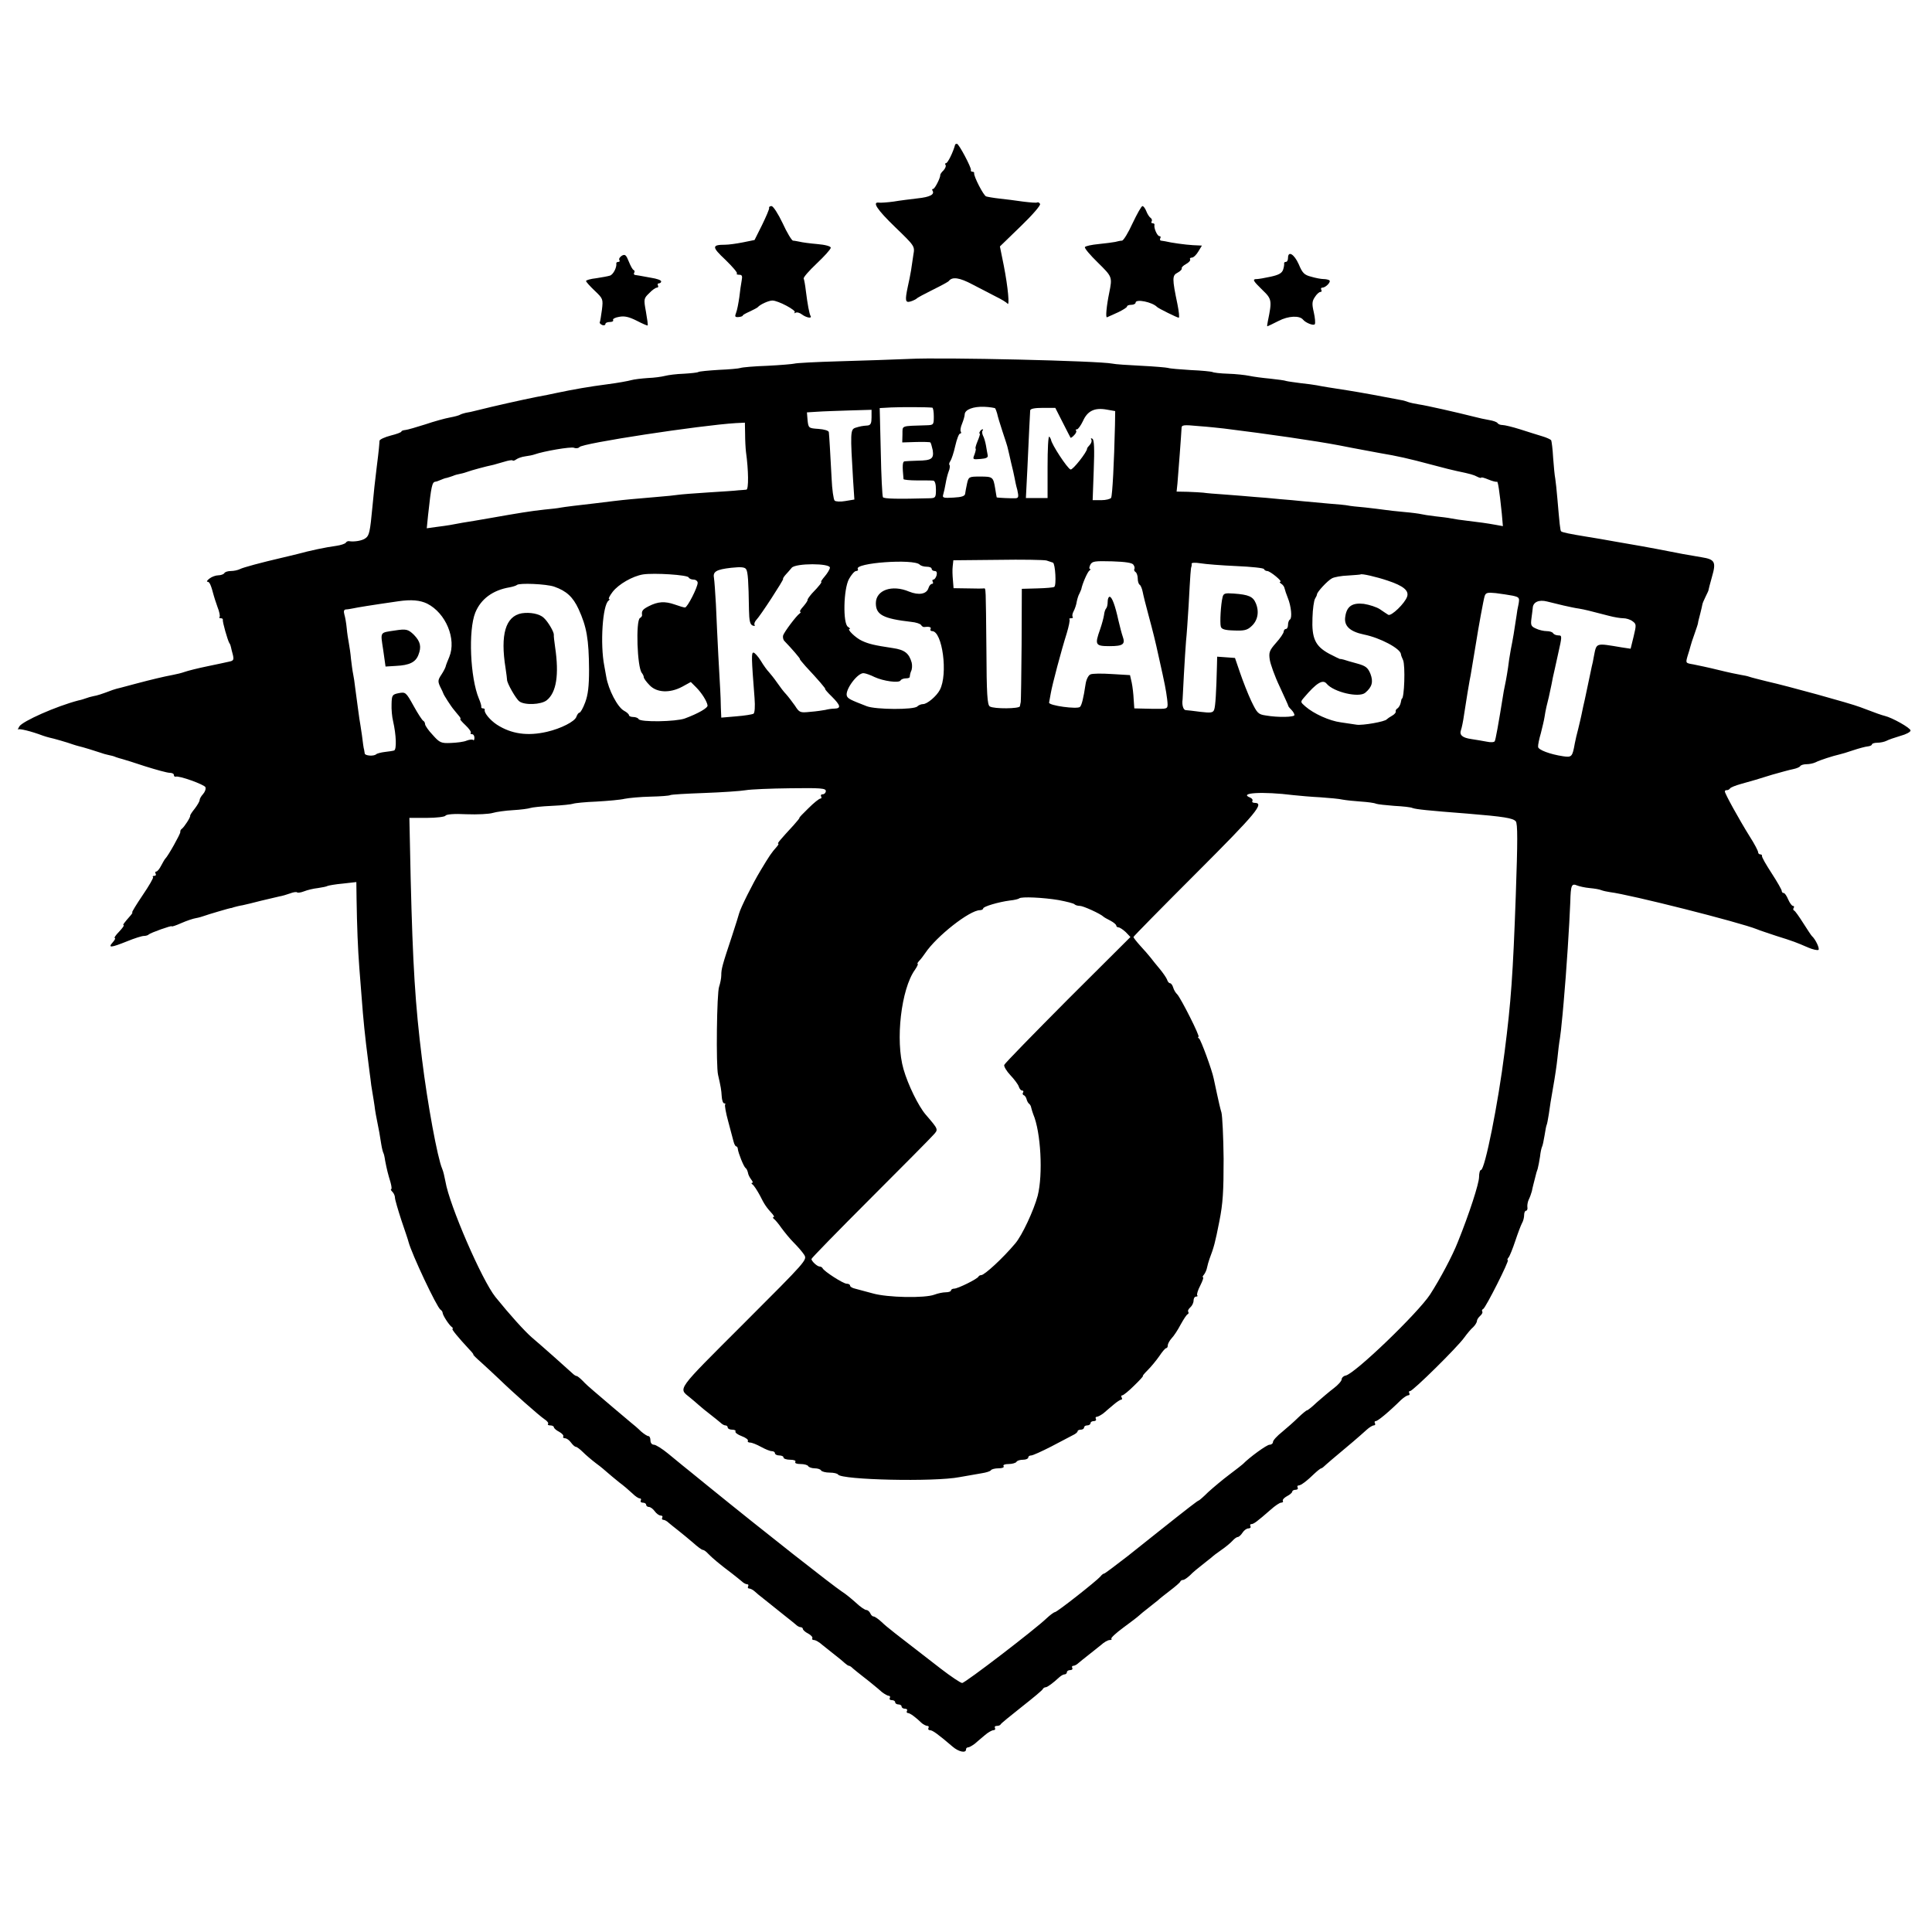 <?xml version="1.0" standalone="no"?>
<!DOCTYPE svg PUBLIC "-//W3C//DTD SVG 20010904//EN"
 "http://www.w3.org/TR/2001/REC-SVG-20010904/DTD/svg10.dtd">
<svg version="1.0" xmlns="http://www.w3.org/2000/svg"
 width="900pt" height="900pt" viewBox="0 0 900 900"
 preserveAspectRatio="xMidYMid meet">
<g transform="translate(0,900) scale(0.1,-0.1)"
fill="#000000" stroke="none">
<path d="M4449 8325 c-9 -34 -34 -85 -42 -85 -4 0 -6 -4 -2 -9 3 -5 -2 -16
-10 -25 -9 -8 -15 -18 -15 -21 2 -11 -25 -65 -33 -65 -5 0 -6 -4 -3 -8 11 -18
-12 -30 -69 -36 -33 -4 -83 -10 -112 -15 -29 -4 -59 -6 -68 -5 -34 5 -10 -32
76 -115 90 -87 91 -88 84 -127 -3 -21 -8 -55 -11 -74 -3 -19 -10 -53 -15 -75
-14 -66 -12 -77 14 -69 12 4 24 10 27 13 3 4 37 22 75 41 39 19 72 37 75 41
16 21 50 16 110 -16 36 -19 85 -44 110 -57 25 -12 49 -27 53 -32 11 -16 3 75
-17 177 l-18 89 97 94 c53 51 94 98 90 104 -3 6 -9 9 -13 7 -4 -3 -34 0 -67 4
-33 5 -82 11 -110 14 -27 3 -55 8 -61 10 -12 3 -59 95 -56 108 1 4 -2 7 -8 7
-5 0 -9 3 -7 8 3 10 -56 122 -65 122 -5 0 -9 -2 -9 -5z"/>
<path d="M3583 8031 c1 -5 -14 -40 -33 -79 l-35 -70 -54 -11 c-30 -6 -67 -11
-82 -11 -64 0 -64 -10 0 -70 33 -32 57 -60 54 -64 -4 -3 1 -6 11 -6 13 0 15
-6 11 -27 -3 -16 -8 -50 -11 -78 -4 -27 -10 -60 -15 -72 -7 -18 -5 -21 11 -20
11 1 20 4 20 7 0 3 15 11 33 19 17 8 34 17 37 20 11 13 51 31 68 31 27 0 113
-46 104 -55 -4 -5 -2 -5 4 -2 6 4 20 0 30 -8 20 -15 48 -20 40 -7 -6 11 -14
53 -22 117 -3 27 -8 53 -10 57 -3 5 24 36 60 70 36 34 66 67 66 74 0 7 -26 14
-62 17 -35 3 -72 8 -83 11 -11 2 -25 5 -31 5 -6 1 -28 37 -48 81 -21 44 -44
80 -52 80 -8 0 -13 -4 -11 -9z"/>
<path d="M5276 7960 c-20 -44 -42 -80 -49 -81 -7 0 -21 -3 -32 -6 -11 -2 -46
-7 -78 -10 -31 -3 -60 -9 -63 -14 -3 -5 24 -37 60 -72 68 -67 68 -67 53 -142
-12 -58 -18 -117 -10 -113 4 2 27 12 51 23 23 11 42 23 42 27 0 5 9 8 20 8 11
0 20 5 20 10 0 19 78 3 100 -20 7 -7 94 -50 101 -50 4 0 1 28 -6 63 -25 120
-25 134 1 147 13 7 21 16 19 20 -2 4 7 13 20 20 13 7 22 17 19 22 -3 4 1 8 8
8 8 0 21 13 30 28 l17 28 -42 2 c-35 2 -101 11 -129 18 -5 1 -13 2 -19 3 -5 0
-7 6 -4 11 3 6 2 10 -4 10 -10 0 -27 38 -23 53 1 4 -3 7 -9 7 -5 0 -8 4 -4 9
3 5 0 13 -5 16 -6 4 -15 18 -20 31 -5 13 -13 24 -18 24 -5 0 -25 -36 -46 -80z"/>
<path d="M2897 7809 c-9 -6 -15 -14 -12 -20 4 -5 1 -9 -4 -9 -6 0 -11 -3 -10
-7 3 -19 -15 -53 -30 -57 -9 -3 -37 -8 -63 -12 -27 -3 -48 -9 -48 -13 0 -4 18
-24 40 -45 39 -37 40 -39 34 -89 -4 -29 -8 -55 -10 -58 -2 -4 3 -9 11 -13 8
-3 15 -1 15 4 0 6 9 10 21 10 11 0 18 4 15 9 -3 5 9 12 28 15 25 5 46 0 82
-18 27 -14 50 -24 51 -22 2 1 -2 30 -8 64 -11 59 -10 62 15 86 14 15 30 26 36
26 6 0 8 5 5 10 -3 6 -1 10 4 10 6 0 11 4 11 9 0 6 -21 13 -47 17 -27 5 -51 9
-55 10 -5 1 -13 2 -19 3 -5 0 -8 5 -5 10 4 5 2 11 -2 13 -5 1 -15 20 -23 40
-12 30 -17 35 -32 27z"/>
<path d="M6000 7798 c0 -10 -4 -18 -10 -18 -5 0 -9 -3 -8 -7 1 -5 -1 -18 -5
-30 -6 -16 -21 -24 -58 -32 -27 -6 -57 -11 -64 -11 -23 0 -18 -8 26 -51 44
-42 45 -49 25 -146 -3 -13 -4 -23 -2 -23 1 0 25 11 52 25 46 24 98 26 114 6
12 -15 50 -30 55 -21 3 5 1 30 -5 56 -9 38 -8 51 5 70 8 13 20 24 26 24 6 0 7
5 4 10 -3 6 -1 10 5 10 15 0 41 26 33 34 -4 3 -16 6 -27 6 -12 0 -38 5 -58 11
-32 8 -41 17 -58 58 -21 47 -50 65 -50 29z"/>
<path d="M4235 7328 c-71 -3 -218 -8 -325 -11 -107 -3 -202 -8 -210 -11 -8 -2
-65 -7 -125 -10 -61 -2 -117 -7 -125 -10 -8 -3 -54 -7 -102 -9 -48 -3 -91 -7
-95 -10 -5 -3 -35 -6 -68 -8 -33 -1 -72 -6 -87 -10 -15 -4 -51 -9 -80 -10 -29
-2 -64 -6 -78 -10 -14 -4 -63 -13 -110 -19 -85 -11 -159 -24 -235 -40 -22 -5
-67 -14 -100 -20 -60 -12 -195 -42 -270 -61 -22 -6 -47 -11 -55 -12 -8 -2 -19
-5 -25 -8 -5 -4 -28 -10 -50 -14 -22 -4 -73 -18 -114 -32 -41 -13 -82 -25 -92
-26 -11 -1 -19 -4 -19 -7 0 -4 -22 -12 -50 -19 -27 -7 -51 -18 -52 -24 0 -7
-2 -23 -3 -37 -1 -14 -6 -52 -10 -85 -9 -72 -13 -112 -20 -185 -11 -118 -15
-135 -32 -147 -15 -12 -53 -18 -77 -14 -5 1 -12 -2 -15 -7 -3 -5 -24 -12 -46
-15 -46 -6 -122 -22 -180 -38 -22 -5 -56 -14 -75 -18 -90 -21 -177 -44 -192
-52 -10 -5 -29 -9 -42 -9 -14 0 -28 -4 -31 -10 -3 -5 -16 -10 -28 -10 -12 0
-31 -7 -41 -15 -11 -8 -15 -15 -9 -15 9 0 16 -15 29 -65 1 -5 9 -29 17 -52 9
-22 13 -44 10 -47 -4 -3 -1 -6 5 -6 7 0 11 -3 10 -7 -2 -10 22 -94 30 -108 4
-5 7 -14 8 -20 1 -5 5 -22 9 -36 5 -22 3 -27 -17 -31 -13 -3 -59 -13 -103 -22
-44 -9 -91 -21 -105 -26 -14 -5 -38 -11 -55 -14 -43 -8 -101 -22 -169 -40 -33
-9 -67 -18 -75 -20 -9 -2 -25 -6 -36 -10 -53 -20 -72 -26 -90 -29 -11 -2 -27
-7 -35 -10 -8 -3 -24 -8 -35 -10 -103 -27 -259 -96 -275 -121 -7 -12 -9 -18
-6 -14 6 5 60 -8 116 -29 8 -3 22 -7 30 -9 16 -3 86 -23 110 -32 8 -3 20 -6
27 -8 15 -3 83 -24 103 -31 8 -3 24 -8 35 -10 11 -2 27 -6 35 -10 8 -3 22 -7
30 -9 8 -2 56 -17 107 -34 51 -16 102 -30 113 -30 11 0 20 -4 20 -10 0 -5 3
-9 8 -8 16 6 134 -37 139 -49 3 -8 -2 -22 -11 -32 -9 -10 -16 -22 -16 -28 0
-6 -10 -23 -22 -39 -13 -16 -23 -31 -22 -34 2 -7 -28 -53 -39 -61 -5 -3 -8
-10 -7 -15 1 -8 -57 -112 -70 -124 -3 -3 -11 -17 -19 -32 -8 -16 -18 -28 -23
-28 -5 0 -6 -4 -3 -10 3 -5 1 -10 -6 -10 -7 0 -10 -3 -6 -6 3 -3 -19 -41 -49
-85 -29 -43 -51 -79 -48 -79 3 0 -1 -7 -8 -15 -30 -34 -38 -45 -32 -45 4 0 -5
-13 -21 -30 -16 -16 -25 -30 -20 -30 4 0 0 -9 -10 -20 -24 -27 -8 -25 67 5 34
14 69 25 78 25 9 0 20 3 23 7 9 8 107 43 107 38 0 -3 20 4 45 15 25 11 55 21
68 23 12 2 29 7 37 10 15 6 125 38 125 37 0 -1 7 1 15 4 8 2 26 7 40 9 14 3
52 12 86 21 34 8 72 17 85 20 13 2 36 9 50 14 15 6 30 8 33 5 3 -3 18 -1 33 5
15 6 44 13 64 15 20 3 41 7 45 10 5 2 37 8 72 11 l62 7 1 -78 c2 -128 6 -233
13 -323 4 -47 9 -110 11 -140 7 -95 15 -177 31 -300 4 -30 8 -65 10 -77 1 -13
5 -41 9 -63 4 -22 8 -50 10 -63 2 -19 7 -48 22 -122 2 -11 6 -36 9 -55 3 -19
8 -38 10 -41 2 -3 6 -19 8 -35 8 -42 14 -65 25 -101 5 -18 7 -33 3 -33 -3 0
-1 -5 6 -12 7 -7 12 -19 12 -28 0 -8 14 -56 30 -105 17 -50 32 -94 33 -100 15
-57 132 -305 149 -316 5 -3 10 -10 10 -15 1 -12 30 -57 43 -66 5 -4 7 -8 3 -8
-7 0 27 -41 79 -97 12 -12 20 -23 18 -23 -3 0 14 -17 37 -37 23 -21 61 -56 84
-78 66 -64 185 -169 210 -186 13 -8 21 -19 17 -22 -3 -4 1 -7 10 -7 9 0 17 -4
17 -8 0 -5 11 -15 25 -22 13 -7 22 -17 19 -22 -3 -4 1 -8 8 -8 8 0 20 -9 28
-20 8 -11 18 -20 23 -20 4 0 19 -11 32 -24 14 -14 41 -37 62 -53 21 -15 44
-35 53 -43 9 -8 33 -28 54 -45 22 -16 49 -40 62 -52 13 -13 28 -23 34 -23 6 0
8 -4 5 -10 -3 -5 1 -10 9 -10 9 0 16 -4 16 -10 0 -5 6 -10 13 -10 7 0 19 -9
27 -20 8 -11 20 -20 28 -20 7 0 10 -4 7 -10 -3 -5 -1 -10 5 -10 6 0 17 -6 24
-13 7 -6 28 -23 46 -37 18 -14 49 -40 69 -57 20 -18 40 -33 45 -33 5 0 16 -8
25 -18 17 -18 56 -51 111 -92 18 -14 39 -31 46 -37 7 -7 18 -13 24 -13 6 0 8
-4 5 -10 -3 -5 -1 -10 5 -10 6 0 17 -6 24 -12 7 -7 28 -24 46 -38 18 -14 40
-32 50 -40 10 -8 32 -26 50 -40 18 -14 39 -31 46 -37 7 -7 17 -13 23 -13 6 0
11 -4 11 -8 0 -5 11 -15 25 -22 13 -7 22 -17 19 -22 -3 -4 1 -8 8 -8 7 0 25
-10 39 -23 15 -12 41 -33 59 -47 18 -14 39 -31 46 -38 7 -6 15 -12 19 -12 4 0
12 -6 19 -13 7 -6 28 -23 46 -37 18 -14 41 -32 50 -40 10 -8 28 -23 39 -33 12
-9 26 -17 32 -17 5 0 7 -5 4 -10 -3 -6 1 -10 9 -10 9 0 16 -4 16 -10 0 -5 7
-10 15 -10 8 0 15 -4 15 -10 0 -5 7 -10 16 -10 8 0 12 -4 9 -10 -3 -5 -1 -10
4 -10 10 0 36 -19 66 -48 8 -6 19 -12 25 -12 6 0 8 -4 5 -10 -3 -5 0 -10 7
-10 12 0 37 -18 106 -77 28 -24 62 -31 62 -13 0 6 4 10 10 10 5 0 19 8 31 17
11 10 33 28 47 40 15 13 33 23 40 23 7 0 10 5 7 10 -3 6 0 10 9 10 8 0 16 3
18 8 2 4 46 40 98 81 52 41 97 78 98 83 2 4 8 8 13 8 8 0 35 20 64 47 8 7 18
13 24 13 6 0 11 5 11 10 0 6 7 10 16 10 8 0 12 5 9 10 -3 6 -1 10 5 10 6 0 17
6 24 13 7 6 28 23 46 37 18 14 44 35 59 47 14 13 32 23 40 23 8 0 12 3 8 6 -3
4 22 27 56 52 34 25 67 50 73 56 6 6 26 22 44 36 18 14 38 30 44 35 6 6 31 26
56 45 25 19 47 38 48 42 2 5 8 8 13 8 6 0 20 10 33 22 12 13 38 34 56 48 18
14 38 30 44 35 6 6 27 22 46 35 19 13 42 32 51 42 9 10 20 18 25 18 5 0 15 9
22 20 7 11 19 20 28 20 8 0 12 5 9 10 -3 6 -1 10 4 10 11 0 27 12 90 67 20 18
42 33 49 33 7 0 11 4 8 8 -3 5 6 15 19 22 14 7 25 17 25 22 0 4 7 8 16 8 8 0
12 5 9 10 -3 6 -1 10 4 10 11 0 38 20 77 58 13 12 26 22 29 22 3 0 13 8 23 18
10 9 38 33 61 52 42 35 86 72 128 110 12 11 27 20 33 20 6 0 8 5 5 10 -3 5 -2
10 4 10 9 0 58 40 117 98 13 12 28 22 34 22 6 0 8 5 5 10 -3 6 -2 10 4 10 13
0 220 204 252 249 13 18 32 41 42 49 9 9 17 22 17 28 0 6 7 17 15 24 8 7 13
16 10 20 -3 5 -1 10 4 12 11 4 124 228 115 228 -4 0 -2 6 4 13 5 6 19 41 31
77 12 36 26 73 31 82 6 10 10 27 10 38 0 11 4 20 9 20 5 0 8 8 6 18 -1 9 2 25
7 35 5 10 11 27 14 38 3 17 10 42 18 74 1 6 5 19 9 30 3 11 8 37 11 57 2 21 7
41 9 45 3 5 8 28 12 53 4 25 8 47 10 50 2 3 6 26 10 50 3 25 12 81 20 125 8
44 17 105 20 135 3 30 8 73 12 95 3 22 7 54 8 70 2 17 6 59 9 95 13 145 27
364 31 468 2 79 6 88 32 77 10 -4 36 -10 58 -12 22 -2 47 -6 55 -10 8 -3 26
-7 40 -9 92 -11 603 -140 685 -173 11 -5 52 -18 90 -31 77 -24 93 -30 148 -54
21 -9 43 -14 48 -11 7 5 -13 49 -31 65 -3 3 -21 30 -40 60 -19 30 -38 57 -42
58 -5 2 -6 8 -2 13 3 5 1 9 -4 9 -5 0 -15 14 -22 30 -7 17 -16 30 -21 30 -5 0
-9 4 -9 10 0 5 -21 42 -47 82 -26 40 -47 76 -45 81 1 4 -3 7 -8 7 -6 0 -10 5
-10 10 0 6 -17 39 -39 73 -51 82 -116 200 -116 210 0 4 4 7 9 6 5 0 12 3 15 8
3 5 26 14 51 21 67 19 69 19 145 43 39 11 82 23 98 26 15 3 30 9 33 14 3 5 16
9 30 9 13 0 32 4 42 9 19 10 82 30 109 36 10 2 40 11 66 20 27 9 57 17 68 18
10 1 19 5 19 9 0 4 11 8 25 8 14 0 33 4 43 9 9 5 38 15 65 23 26 7 47 18 47
25 0 12 -86 60 -120 68 -13 3 -42 13 -115 41 -47 18 -337 98 -435 120 -36 9
-72 18 -80 21 -8 3 -26 7 -40 9 -13 2 -61 12 -105 23 -44 11 -97 22 -117 26
-36 6 -36 6 -27 38 6 18 12 39 14 47 2 8 10 34 19 58 8 23 16 46 16 50 0 4 5
23 10 42 5 19 9 38 10 43 0 4 7 21 15 37 8 16 15 31 14 32 0 2 7 29 16 61 20
69 14 81 -48 91 -23 4 -62 11 -87 15 -101 20 -167 32 -195 37 -16 3 -68 12
-115 20 -47 9 -110 19 -140 24 -74 12 -114 20 -118 25 -4 4 -7 34 -17 150 -3
39 -8 81 -10 95 -3 14 -7 58 -10 98 -2 40 -7 76 -9 81 -3 4 -22 13 -43 19 -21
6 -67 21 -102 32 -35 11 -72 20 -82 20 -10 0 -20 4 -23 9 -3 5 -20 11 -38 14
-18 3 -51 10 -73 16 -75 19 -220 52 -255 57 -19 3 -42 8 -50 11 -8 3 -23 8
-32 9 -65 13 -202 38 -248 45 -78 12 -122 19 -146 24 -11 2 -45 7 -75 10 -30
4 -60 8 -67 10 -7 3 -40 7 -75 11 -34 3 -78 9 -97 13 -19 4 -64 9 -100 10 -35
1 -68 5 -72 8 -5 2 -50 7 -101 9 -50 3 -98 7 -106 10 -7 2 -64 7 -125 10 -61
3 -122 7 -134 10 -63 13 -788 30 -947 22z m108 -227 c4 -1 7 -19 7 -41 0 -38
-1 -40 -32 -41 -125 -4 -113 0 -114 -42 l-1 -38 63 2 c35 1 66 0 68 -2 3 -3 7
-19 11 -36 6 -40 -5 -48 -70 -49 -27 -1 -55 -2 -61 -3 -10 -1 -11 -21 -5 -83
1 -3 29 -6 64 -6 34 0 68 0 75 -1 7 -1 12 -16 12 -41 0 -37 -2 -40 -27 -41
-148 -4 -216 -3 -220 5 -3 5 -8 100 -10 212 l-5 203 54 3 c44 2 164 2 191 -1z
m293 -3 c2 -3 6 -14 9 -24 2 -11 13 -48 25 -84 12 -36 24 -72 25 -80 2 -8 9
-37 15 -65 7 -27 14 -59 16 -70 2 -11 7 -37 13 -57 7 -32 6 -38 -8 -39 -19 -1
-85 2 -88 4 0 1 -4 19 -7 41 -9 54 -11 56 -70 56 -52 0 -54 -1 -61 -32 -4 -18
-8 -40 -9 -48 -1 -11 -16 -16 -54 -18 -48 -3 -53 -1 -48 15 3 10 8 32 11 50 3
18 9 43 14 56 6 14 7 28 4 31 -3 3 -1 11 4 18 5 7 16 39 23 71 7 31 17 57 22
57 5 0 7 4 4 9 -4 5 -1 22 6 38 6 15 12 35 12 43 1 22 40 37 91 35 25 -1 48
-5 51 -7z m314 -65 c19 -38 36 -70 37 -72 1 -2 9 3 17 12 8 8 12 17 9 21 -4 3
-2 6 4 6 5 0 18 18 28 39 21 47 54 63 110 53 l40 -7 -1 -65 c-4 -174 -12 -328
-18 -339 -4 -6 -25 -11 -46 -11 l-40 0 5 139 c4 101 2 142 -6 147 -7 4 -9 3
-5 -4 3 -6 0 -16 -7 -24 -7 -7 -13 -15 -13 -18 1 -14 -67 -101 -77 -97 -15 5
-89 118 -91 139 -1 3 -4 10 -8 14 -5 4 -8 -59 -8 -139 l0 -147 -50 0 -51 0 7
138 c7 159 12 252 13 270 1 8 20 12 59 12 l58 0 34 -67z m-890 23 c0 -27 -4
-36 -17 -38 -28 -2 -36 -4 -59 -11 -23 -8 -23 -26 -10 -243 l6 -91 -42 -7
c-22 -4 -45 -3 -50 2 -5 5 -12 52 -14 103 -6 114 -11 200 -13 216 -1 7 -21 13
-48 15 -46 3 -47 4 -51 40 l-3 37 48 3 c26 2 94 4 151 6 l102 3 0 -35z m-589
-78 c0 -29 2 -66 4 -83 12 -85 13 -175 2 -176 -7 -1 -23 -2 -37 -3 -14 -2 -77
-6 -141 -10 -64 -4 -127 -9 -140 -11 -13 -2 -58 -7 -99 -10 -116 -10 -141 -12
-200 -19 -30 -4 -71 -9 -90 -11 -64 -7 -145 -17 -160 -20 -8 -2 -42 -6 -75 -9
-64 -7 -119 -16 -255 -40 -47 -8 -103 -18 -125 -21 -22 -4 -49 -9 -60 -11 -11
-2 -40 -6 -64 -9 l-43 -6 6 60 c15 138 19 155 34 157 4 0 15 4 24 8 9 4 22 9
30 10 7 2 20 6 28 9 8 4 24 8 35 10 11 2 27 7 35 10 13 5 81 24 120 32 8 2 30
9 49 14 19 6 37 9 39 6 3 -3 10 0 17 5 7 5 25 12 41 14 16 2 36 6 44 9 42 15
169 37 184 31 10 -4 21 -2 25 3 10 18 565 102 729 112 l42 2 1 -53z m2229 26
c210 -26 430 -58 540 -79 74 -15 160 -30 190 -36 78 -13 132 -25 240 -54 52
-14 104 -27 115 -29 67 -14 80 -18 97 -27 10 -5 18 -7 18 -4 0 3 15 -1 34 -9
19 -8 37 -12 39 -10 5 5 12 -43 23 -149 l5 -58 -33 6 c-45 8 -74 12 -133 19
-27 3 -61 8 -75 11 -14 3 -47 7 -75 10 -27 3 -57 8 -65 10 -8 2 -44 7 -80 10
-36 3 -76 8 -90 10 -14 2 -54 7 -90 11 -36 3 -72 7 -80 9 -8 2 -49 6 -90 9
-41 4 -95 9 -120 11 -25 3 -74 7 -110 10 -36 4 -87 8 -115 10 -27 3 -88 7
-135 11 -47 3 -94 7 -105 9 -11 1 -43 3 -72 4 l-52 1 4 38 c4 47 18 231 19
256 0 17 7 18 81 11 44 -3 96 -9 115 -11z m-795 -625 c11 -5 17 -107 6 -113
-4 -3 -40 -6 -79 -7 l-72 -2 -1 -259 c-1 -142 -3 -262 -4 -268 -1 -5 -3 -14
-4 -20 -1 -12 -121 -13 -140 -1 -12 7 -15 58 -16 268 -3 292 -2 283 -12 282
-5 -1 -38 -1 -74 0 l-67 1 -3 38 c-2 20 -3 49 -1 64 l3 28 207 2 c114 2 216 0
227 -3 11 -4 25 -8 30 -10z m-621 -9 c6 -6 20 -10 33 -10 13 0 23 -4 23 -10 0
-5 6 -10 14 -10 9 0 12 -7 9 -20 -3 -11 -10 -20 -15 -20 -5 0 -6 -4 -3 -10 3
-5 2 -10 -4 -10 -5 0 -13 -9 -16 -20 -9 -28 -45 -34 -90 -16 -80 34 -155 7
-155 -54 0 -54 34 -72 165 -87 22 -2 43 -9 46 -15 3 -5 9 -9 13 -9 23 3 36 0
31 -9 -3 -5 0 -10 7 -10 48 0 75 -201 36 -274 -15 -29 -59 -66 -78 -66 -9 0
-21 -5 -27 -11 -16 -16 -193 -15 -235 1 -75 29 -88 35 -93 48 -10 28 51 110
79 106 10 -1 32 -9 50 -18 41 -19 113 -29 121 -16 3 6 15 10 26 10 10 0 18 3
17 8 0 4 2 15 6 25 5 9 6 27 3 40 -12 43 -32 60 -88 68 -86 13 -112 19 -144
34 -29 13 -72 55 -57 55 4 0 0 5 -8 10 -24 15 -21 176 5 223 11 20 26 37 33
37 7 0 11 4 8 9 -18 29 260 49 288 21z m996 -1 c5 -7 7 -16 4 -20 -2 -4 0 -10
6 -14 5 -3 10 -17 10 -30 0 -13 4 -26 9 -29 5 -3 11 -18 14 -33 3 -16 15 -64
27 -108 22 -82 30 -113 49 -200 28 -125 32 -146 38 -192 5 -45 5 -45 -42 -45
-14 0 -44 0 -68 1 l-43 1 -3 43 c-1 23 -5 58 -9 77 l-8 35 -84 5 c-47 3 -92 3
-101 -2 -9 -4 -19 -24 -22 -45 -10 -67 -18 -98 -26 -106 -12 -12 -146 6 -144
20 1 6 5 26 8 44 7 41 49 199 74 278 10 33 16 63 13 66 -3 3 1 5 8 5 7 0 10 3
7 6 -3 4 -2 15 4 26 6 11 13 31 15 46 3 14 8 30 12 36 3 6 7 16 9 21 5 26 29
81 38 87 6 4 6 8 2 8 -4 0 -3 8 2 19 9 17 21 18 102 16 63 -2 94 -7 99 -16z
m480 -6 c69 -3 127 -9 128 -14 2 -5 9 -9 15 -9 14 0 74 -50 61 -50 -5 0 -3 -4
4 -9 7 -4 15 -14 16 -22 2 -8 8 -27 15 -44 16 -39 21 -94 10 -101 -5 -3 -9
-14 -9 -25 0 -10 -4 -19 -10 -19 -5 0 -10 -6 -10 -12 0 -7 -16 -31 -36 -53
-31 -35 -34 -45 -29 -78 3 -20 23 -77 46 -125 22 -48 41 -89 41 -92 1 -3 8
-11 15 -18 7 -7 13 -18 13 -23 0 -10 -76 -12 -133 -2 -36 5 -41 11 -68 67 -16
34 -39 93 -52 131 l-24 70 -41 3 -42 3 -1 -43 c-3 -121 -7 -189 -13 -204 -5
-14 -15 -16 -64 -10 -31 4 -63 8 -69 8 -11 1 -18 25 -14 50 0 3 3 55 6 115 3
59 8 130 10 157 3 26 8 101 12 165 8 149 10 175 13 181 1 3 2 9 1 14 -1 5 17
6 41 2 24 -4 99 -10 168 -13z m-1894 -8 c-1 -8 -12 -26 -24 -40 -12 -14 -19
-25 -17 -25 6 0 -7 -18 -43 -55 -12 -14 -21 -27 -20 -29 2 -2 -7 -16 -19 -30
-13 -14 -20 -26 -15 -26 4 0 2 -4 -3 -8 -16 -11 -71 -85 -77 -102 -2 -8 0 -20
6 -26 34 -35 76 -84 72 -84 -2 0 10 -15 27 -34 58 -62 96 -106 91 -106 -2 0
11 -16 31 -35 41 -41 44 -55 13 -56 -13 0 -32 -3 -43 -6 -11 -2 -42 -7 -70 -9
-48 -5 -51 -4 -72 29 -13 18 -31 42 -41 53 -10 10 -29 35 -42 54 -13 19 -31
41 -38 49 -8 8 -25 31 -38 53 -13 21 -29 38 -34 38 -10 0 -10 -21 5 -212 3
-39 1 -69 -5 -73 -6 -3 -41 -9 -80 -12 l-70 -6 -2 47 c0 25 -2 63 -3 84 -3 43
-14 253 -20 397 -3 55 -7 110 -9 122 -6 30 10 40 80 48 47 5 64 3 70 -7 8 -13
11 -54 13 -189 1 -51 5 -68 17 -73 8 -3 13 -2 9 3 -3 5 1 15 8 23 19 19 128
187 125 191 -2 2 4 11 12 20 8 9 21 23 28 32 18 22 181 22 178 0z m-658 -45
c2 -5 12 -10 23 -10 10 0 19 -7 19 -15 0 -21 -48 -115 -59 -115 -5 0 -26 6
-48 14 -46 16 -78 14 -121 -8 -29 -15 -34 -22 -31 -42 0 -4 -4 -10 -10 -13
-20 -13 -13 -230 9 -256 4 -5 9 -14 9 -20 0 -5 12 -22 27 -37 33 -35 94 -38
152 -7 l40 22 25 -25 c25 -25 50 -64 53 -84 2 -12 -44 -38 -106 -61 -41 -15
-206 -18 -215 -3 -3 6 -15 10 -26 10 -10 0 -19 4 -19 8 0 5 -10 14 -23 21 -30
16 -73 98 -83 159 -2 12 -6 34 -9 50 -20 102 -8 284 20 304 5 4 6 8 2 8 -4 0
3 15 17 33 28 36 93 73 141 81 51 8 209 -2 213 -14z m3257 -15 c72 -24 99 -46
90 -74 -10 -31 -74 -93 -88 -85 -7 4 -24 16 -39 26 -15 10 -49 21 -75 25 -53
6 -79 -11 -86 -58 -8 -44 20 -71 87 -85 75 -15 169 -65 172 -91 0 -5 5 -17 10
-28 11 -25 6 -180 -6 -180 -1 0 -3 -9 -5 -19 -2 -10 -9 -22 -15 -26 -7 -4 -10
-11 -8 -15 1 -4 -6 -13 -17 -19 -11 -6 -22 -14 -25 -17 -8 -11 -113 -29 -140
-25 -14 2 -47 7 -74 11 -53 7 -126 40 -165 74 -24 21 -24 21 -5 43 56 66 86
85 104 63 32 -39 151 -67 180 -42 32 27 38 51 24 88 -12 29 -22 37 -62 48 -26
7 -54 15 -62 18 -8 2 -16 4 -18 3 -1 0 -24 11 -51 25 -64 35 -81 71 -77 167 1
41 7 81 12 89 5 8 9 17 9 20 0 11 49 64 70 75 11 6 45 12 75 13 30 2 56 4 58
5 4 5 74 -11 127 -29z m-3883 -28 c57 -20 87 -48 113 -104 38 -83 48 -140 49
-283 0 -78 -5 -117 -18 -152 -10 -27 -22 -48 -27 -48 -4 0 -10 -8 -14 -19 -7
-22 -72 -55 -137 -70 -91 -21 -166 -10 -233 33 -32 21 -61 56 -57 69 1 4 -2 7
-8 7 -6 0 -9 3 -8 8 1 4 -4 21 -11 37 -41 98 -50 319 -17 401 26 64 82 105
160 118 16 3 31 8 34 11 10 10 137 5 174 -8z m4465 -42 c31 -7 32 -10 27 -39
-4 -17 -8 -40 -9 -51 -10 -69 -18 -116 -27 -160 -5 -27 -11 -66 -13 -85 -3
-19 -7 -46 -10 -60 -3 -14 -7 -36 -10 -50 -26 -162 -38 -226 -42 -233 -3 -5
-19 -6 -37 -2 -17 3 -49 9 -71 12 -43 6 -58 19 -49 43 3 8 10 40 14 70 14 90
21 133 26 160 3 14 7 36 9 50 2 14 7 41 10 60 3 19 8 46 10 60 12 77 36 208
41 223 5 16 13 18 52 14 26 -3 62 -9 79 -12z m-5057 -37 c87 -44 137 -165 103
-248 -8 -19 -16 -39 -17 -45 -1 -5 -10 -23 -20 -38 -16 -24 -17 -31 -6 -55 8
-15 14 -29 15 -32 1 -6 36 -61 50 -77 5 -7 16 -19 23 -28 7 -8 10 -15 6 -15
-3 0 8 -13 25 -29 16 -15 27 -31 24 -35 -3 -3 -1 -6 5 -6 7 0 12 -7 12 -17 0
-9 -3 -14 -6 -10 -3 3 -17 2 -30 -3 -13 -6 -47 -10 -74 -11 -45 -2 -52 1 -84
37 -20 21 -36 44 -36 51 0 6 -4 13 -8 15 -5 2 -25 33 -45 69 -36 65 -38 66
-70 60 -30 -6 -32 -10 -33 -51 -1 -24 2 -59 7 -79 15 -66 17 -132 5 -137 -6
-2 -26 -5 -44 -7 -17 -2 -35 -7 -39 -10 -10 -11 -53 -8 -54 3 -1 6 -2 13 -3
18 -2 4 -6 34 -10 67 -5 33 -10 67 -12 77 -2 16 -11 78 -20 148 -2 19 -6 46
-9 60 -3 14 -7 45 -10 70 -2 25 -7 58 -10 74 -3 15 -8 47 -10 70 -2 22 -7 51
-11 64 -4 15 -2 22 7 23 8 0 23 3 34 5 18 4 78 14 210 33 61 9 102 5 135 -11z
m5295 -9 c22 -5 54 -12 70 -14 29 -5 45 -9 141 -34 23 -6 52 -11 66 -11 13 0
33 -6 43 -14 18 -13 18 -17 5 -71 l-14 -57 -40 6 c-127 21 -118 24 -132 -46
-2 -13 -6 -32 -9 -43 -4 -19 -7 -33 -20 -95 -11 -53 -15 -71 -20 -92 -3 -13
-7 -32 -9 -43 -2 -11 -9 -38 -14 -60 -6 -22 -13 -52 -16 -68 -11 -62 -14 -66
-54 -60 -61 9 -117 30 -117 44 -1 8 5 37 13 64 7 28 15 61 17 75 2 14 6 35 9
48 3 12 8 32 11 45 11 52 16 73 19 92 3 11 13 59 24 108 19 84 19 87 2 87 -11
0 -22 5 -25 10 -3 6 -17 10 -30 10 -13 0 -36 5 -50 12 -23 10 -25 16 -21 47 3
20 5 41 6 48 1 28 28 41 67 31 21 -5 56 -14 78 -19z m-3438 -864 c0 -8 -7 -15
-14 -15 -8 0 -11 -4 -8 -10 3 -5 2 -10 -3 -10 -6 0 -31 -20 -56 -45 -26 -25
-45 -45 -42 -45 2 0 -10 -15 -27 -34 -60 -65 -78 -86 -72 -86 4 0 0 -7 -7 -15
-24 -27 -33 -40 -75 -110 -38 -63 -93 -174 -100 -200 -1 -5 -16 -53 -33 -105
-46 -138 -50 -154 -50 -183 0 -14 -5 -38 -10 -53 -11 -27 -15 -370 -5 -411 13
-57 15 -69 17 -100 1 -18 6 -33 12 -33 5 0 7 -2 4 -5 -3 -3 3 -38 14 -78 11
-40 22 -82 25 -94 3 -13 9 -23 12 -23 4 0 8 -6 8 -12 2 -19 27 -82 36 -89 5
-3 9 -13 11 -21 1 -9 8 -23 15 -32 7 -9 10 -16 5 -16 -5 0 -4 -4 2 -8 6 -4 21
-27 34 -51 21 -42 29 -54 58 -86 7 -8 10 -15 5 -15 -4 0 -3 -4 2 -8 6 -4 22
-23 35 -42 14 -19 39 -50 57 -68 18 -18 40 -43 49 -57 15 -24 13 -26 -281
-320 -320 -320 -306 -300 -250 -346 11 -9 30 -25 41 -35 12 -11 36 -30 54 -44
18 -14 39 -31 46 -37 7 -7 17 -13 23 -13 6 0 11 -4 11 -10 0 -5 9 -10 21 -10
11 0 18 -4 15 -8 -3 -5 10 -15 29 -22 19 -7 32 -17 29 -22 -3 -4 2 -8 10 -8 9
0 31 -9 51 -20 20 -11 42 -20 50 -20 8 0 15 -4 15 -10 0 -5 9 -10 20 -10 11 0
20 -4 20 -10 0 -5 14 -10 31 -10 17 0 28 -4 24 -10 -4 -6 6 -10 24 -10 16 0
33 -4 36 -10 3 -5 17 -10 30 -10 13 0 27 -4 30 -10 3 -5 21 -10 40 -10 19 0
36 -4 39 -9 16 -25 448 -35 566 -12 36 6 82 14 103 18 20 3 40 9 43 14 3 5 19
9 35 9 18 0 28 4 24 10 -4 6 6 10 24 10 16 0 33 5 36 10 3 6 17 10 31 10 13 0
24 5 24 10 0 6 6 10 14 10 7 0 49 19 92 41 44 23 89 47 101 53 13 6 23 14 23
19 0 4 7 7 15 7 8 0 15 5 15 10 0 6 7 10 15 10 8 0 15 5 15 10 0 6 7 10 16 10
8 0 12 5 9 10 -3 6 -1 10 4 10 6 0 20 8 32 17 11 10 33 28 47 40 15 13 31 23
35 23 5 0 5 5 2 10 -3 6 -2 10 3 10 5 0 30 20 55 45 26 25 44 45 41 45 -3 0 7
12 23 28 15 15 39 44 53 64 14 21 28 38 33 38 4 0 7 6 7 13 0 7 8 22 18 33 10
10 29 39 42 64 14 25 28 47 33 48 4 2 5 7 2 12 -3 4 2 13 10 20 8 7 15 21 15
31 0 11 5 19 12 19 6 0 9 3 5 6 -3 4 3 24 14 45 11 22 17 39 13 39 -4 0 -1 6
5 13 6 8 12 22 14 33 2 10 7 28 11 39 21 55 27 78 46 175 17 85 20 140 20 292
-1 103 -6 200 -10 215 -5 16 -14 55 -21 88 -7 33 -14 65 -15 70 -8 41 -60 181
-68 187 -6 4 -7 8 -3 8 9 0 -81 178 -99 198 -7 6 -16 21 -19 32 -3 11 -10 20
-15 20 -5 0 -11 8 -14 18 -4 9 -19 31 -34 49 -15 18 -34 41 -42 52 -9 11 -30
36 -48 55 -18 20 -32 38 -32 41 0 3 132 137 293 298 281 281 319 327 271 327
-8 0 -13 4 -10 9 3 5 -1 11 -9 15 -60 23 57 30 200 12 28 -3 84 -8 125 -10 41
-3 89 -7 105 -11 17 -3 55 -7 85 -9 30 -2 62 -6 70 -10 8 -3 47 -7 85 -10 39
-2 77 -6 85 -10 16 -6 73 -12 255 -26 171 -14 213 -21 226 -36 9 -11 9 -90 0
-347 -13 -364 -22 -494 -52 -727 -30 -240 -92 -550 -110 -550 -5 0 -9 -15 -9
-33 0 -30 -46 -172 -99 -303 -25 -64 -82 -171 -129 -244 -57 -87 -352 -371
-394 -378 -10 -2 -18 -10 -18 -17 0 -8 -17 -27 -37 -42 -20 -15 -55 -45 -78
-65 -22 -21 -43 -38 -47 -38 -3 0 -21 -15 -40 -33 -18 -18 -52 -48 -75 -67
-24 -19 -43 -40 -43 -47 0 -7 -7 -13 -16 -13 -13 0 -94 -59 -124 -90 -3 -3
-31 -25 -63 -49 -32 -24 -76 -61 -99 -82 -22 -22 -42 -39 -44 -39 -4 0 -47
-33 -194 -150 -19 -15 -81 -64 -137 -109 -57 -44 -106 -81 -109 -81 -4 0 -12
-6 -18 -14 -17 -20 -202 -166 -212 -166 -4 0 -22 -13 -39 -29 -53 -51 -379
-301 -393 -301 -7 0 -52 30 -100 67 -220 170 -249 192 -275 217 -15 14 -32 26
-38 26 -5 0 -12 7 -15 15 -4 8 -12 15 -18 15 -7 0 -29 15 -49 34 -20 18 -49
42 -64 51 -49 33 -350 269 -632 498 -53 43 -103 84 -111 90 -8 7 -38 31 -67
55 -28 23 -58 42 -67 42 -9 0 -16 8 -16 20 0 11 -4 20 -9 20 -6 0 -21 10 -35
22 -13 13 -35 32 -48 42 -13 11 -50 42 -83 70 -33 28 -73 62 -89 76 -17 14
-40 35 -52 48 -12 12 -24 22 -28 22 -4 0 -13 6 -20 13 -16 15 -138 124 -190
168 -33 29 -101 104 -168 187 -63 78 -215 429 -233 538 -4 21 -10 48 -15 59
-22 50 -69 306 -94 510 -32 256 -43 438 -53 843 l-6 282 81 0 c45 0 84 5 87
10 4 7 41 10 98 7 51 -2 106 1 122 6 17 5 59 11 95 13 36 2 72 7 80 10 8 3 53
8 100 10 47 2 92 7 100 10 8 3 57 8 109 10 52 3 111 8 131 13 20 4 74 9 120
10 46 1 87 4 92 7 4 3 76 7 159 10 83 3 170 9 193 13 22 4 116 8 207 9 143 2
166 0 166 -13z m1085 -508 c36 -7 70 -15 74 -20 4 -4 15 -7 25 -7 15 0 96 -37
109 -50 3 -3 17 -11 33 -19 15 -8 27 -18 27 -23 0 -4 5 -8 10 -8 6 0 21 -10
34 -22 l22 -23 -292 -291 c-160 -161 -294 -298 -296 -305 -2 -7 11 -29 29 -48
18 -19 36 -43 39 -53 3 -10 10 -18 15 -18 6 0 8 -4 5 -9 -4 -5 -2 -11 3 -13 5
-1 11 -10 13 -18 2 -8 7 -18 11 -21 5 -3 10 -12 11 -20 2 -8 6 -21 9 -29 36
-84 46 -281 21 -380 -18 -68 -73 -186 -105 -223 -57 -68 -143 -147 -158 -147
-5 0 -11 -3 -13 -7 -5 -11 -96 -56 -113 -56 -8 0 -15 -4 -15 -9 0 -4 -11 -8
-24 -8 -14 0 -37 -5 -53 -11 -44 -17 -219 -14 -288 6 -33 9 -70 19 -82 22 -13
3 -23 9 -23 14 0 5 -7 9 -16 9 -16 0 -106 58 -112 72 -2 4 -8 8 -14 8 -11 0
-38 25 -38 35 0 4 123 130 273 280 149 149 282 283 294 297 25 27 26 25 -35
96 -34 40 -82 138 -103 211 -39 134 -11 374 53 463 11 16 16 28 13 28 -4 0 0
6 7 14 7 7 20 24 28 36 53 79 207 200 255 200 8 0 15 4 15 8 0 9 71 30 124 37
21 2 41 7 44 10 9 9 113 4 184 -8z"/>
<path d="M4565 6990 c-3 -5 -4 -10 -1 -10 3 0 -2 -16 -10 -35 -8 -19 -12 -35
-9 -35 2 0 0 -12 -5 -26 -10 -25 -9 -25 28 -22 27 2 36 7 33 18 -2 8 -5 29 -8
45 -3 17 -9 37 -14 46 -4 9 -5 19 -2 23 3 3 4 6 0 6 -3 0 -9 -4 -12 -10z"/>
<path d="M5160 6197 c0 -13 -3 -27 -7 -31 -4 -4 -9 -18 -10 -31 -2 -13 -10
-43 -18 -66 -26 -73 -23 -79 44 -79 63 0 74 9 61 45 -4 11 -13 45 -20 75 -15
69 -30 110 -41 110 -5 0 -9 -10 -9 -23z"/>
<path d="M5695 6217 c-8 -32 -13 -118 -8 -136 3 -12 19 -17 61 -18 47 -2 62 1
82 20 29 26 37 67 20 107 -13 31 -33 40 -103 45 -41 3 -48 1 -52 -18z"/>
<path d="M2430 6143 c-75 -14 -100 -99 -75 -255 4 -26 7 -51 7 -55 0 -16 41
-88 57 -100 24 -19 102 -16 128 5 45 36 58 119 39 247 -4 28 -7 53 -6 58 1 13
-27 61 -47 79 -20 19 -64 27 -103 21z"/>
<path d="M1840 6063 c-72 -11 -68 -4 -55 -90 l11 -78 49 3 c62 3 91 17 104 51
15 38 10 62 -21 94 -27 26 -36 28 -88 20z"/>
</g>
</svg>
